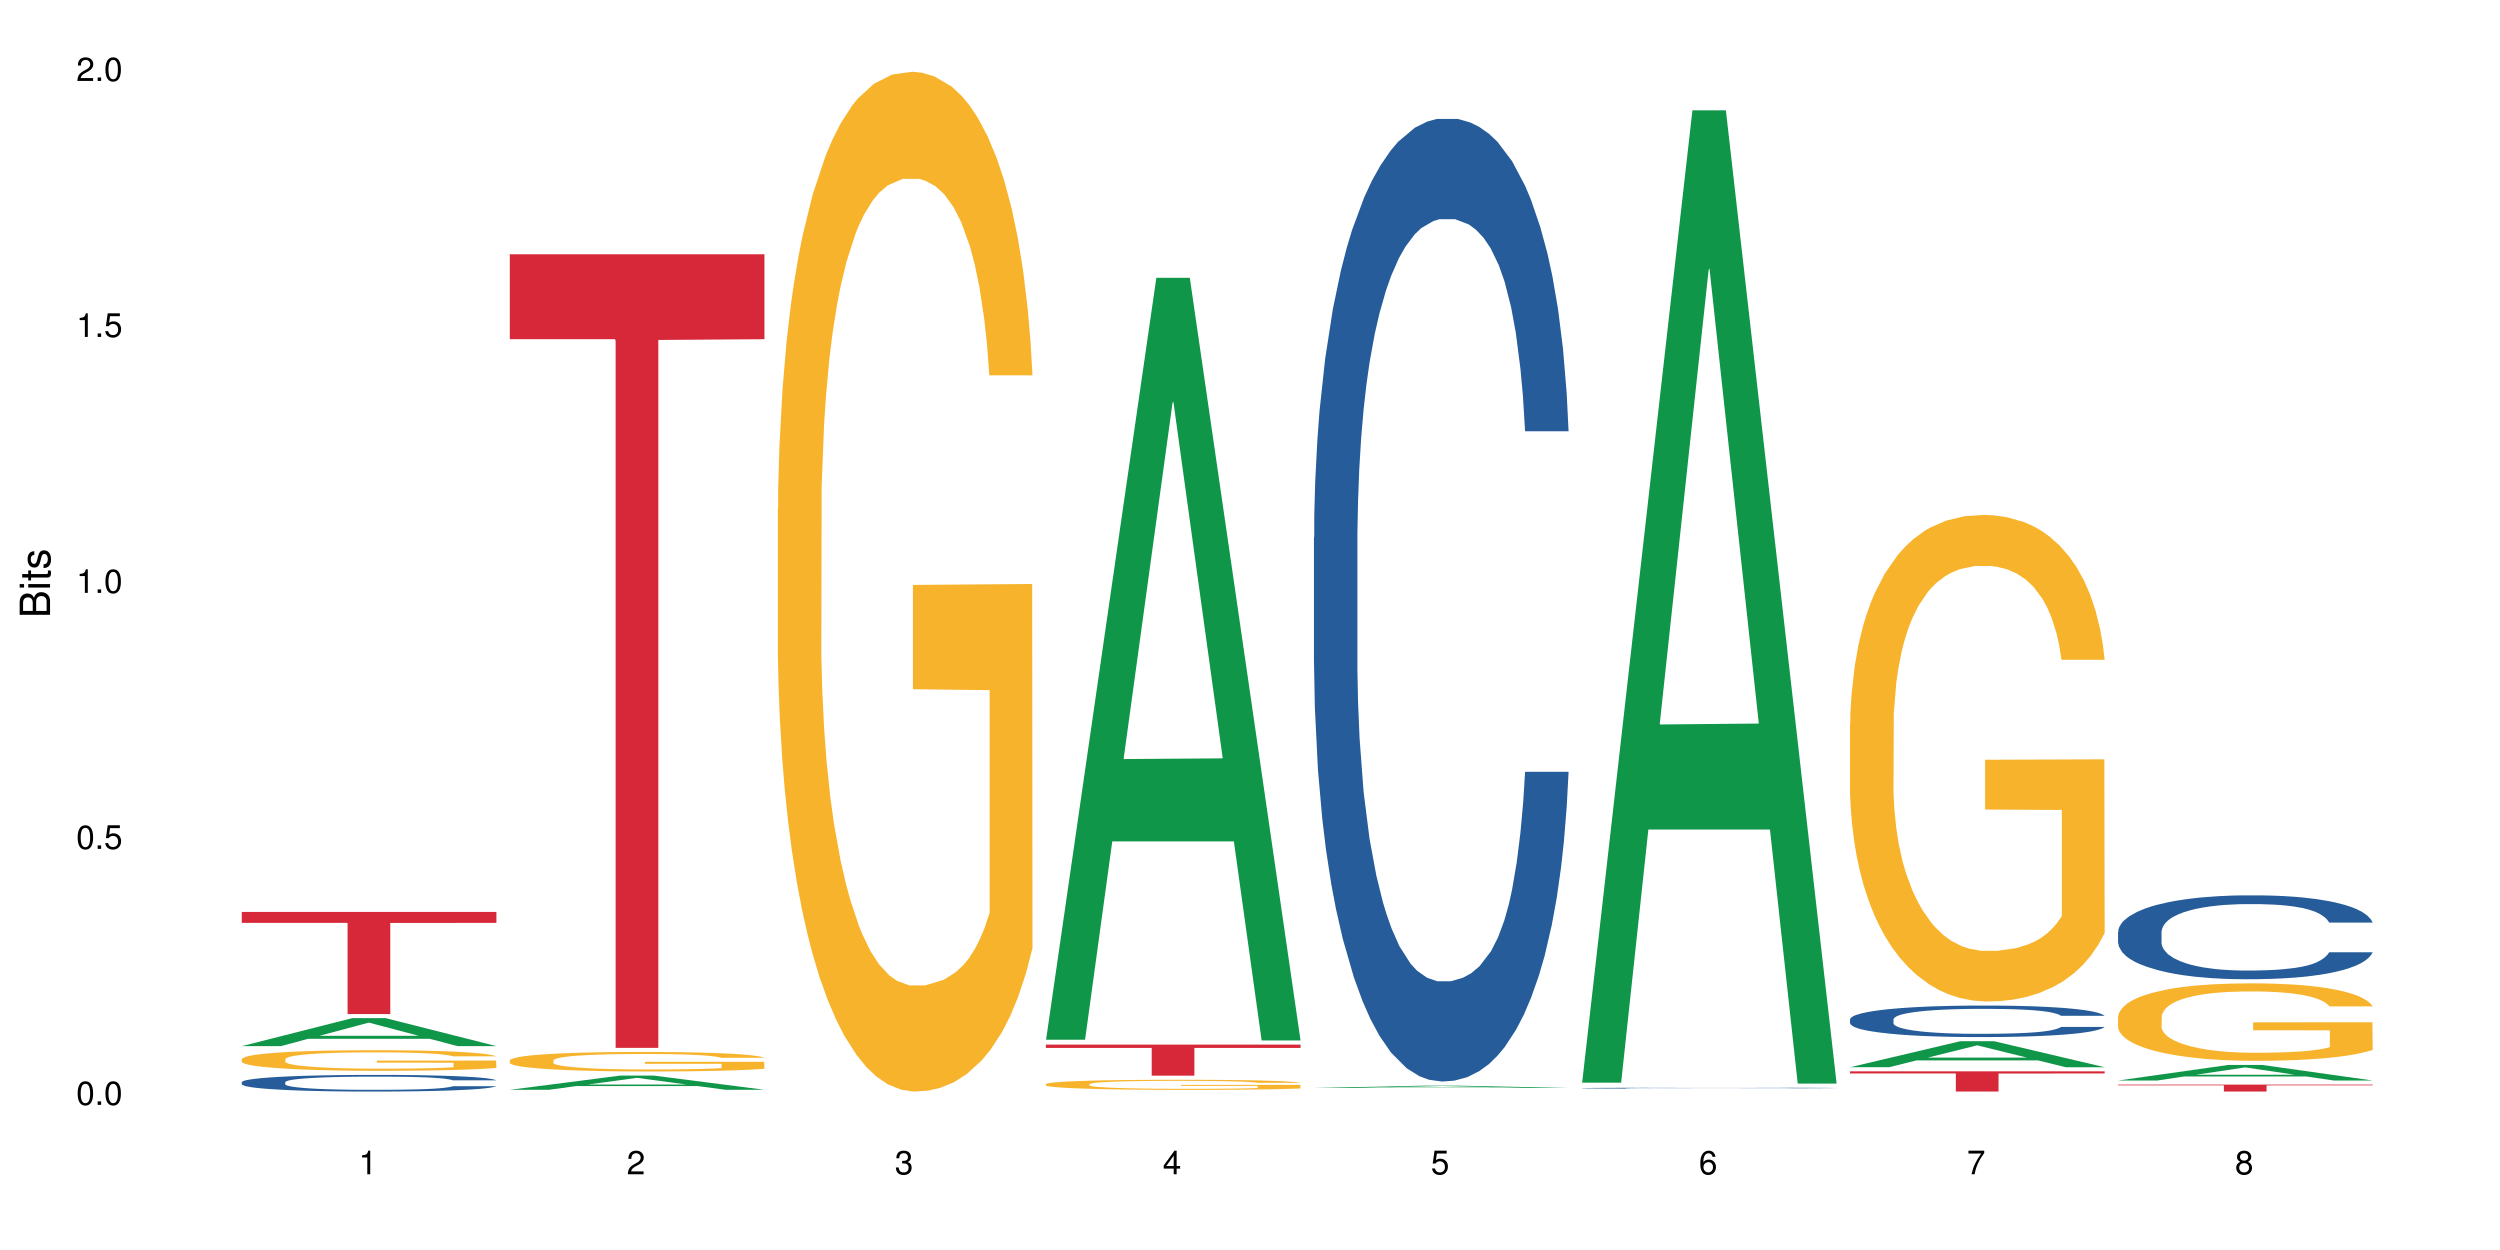 <?xml version="1.0" encoding="UTF-8"?>
<svg xmlns="http://www.w3.org/2000/svg" xmlns:xlink="http://www.w3.org/1999/xlink" width="720pt" height="360pt" viewBox="0 0 720 360" version="1.1">
<defs>
<g>
<symbol overflow="visible" id="glyph0-0">
<path style="stroke:none;" d=""/>
</symbol>
<symbol overflow="visible" id="glyph0-1">
<path style="stroke:none;" d="M 2.641 -6.797 C 2 -6.797 1.422 -6.531 1.078 -6.047 C 0.641 -5.453 0.406 -4.547 0.406 -3.297 C 0.406 -1 1.188 0.219 2.641 0.219 C 4.078 0.219 4.859 -1 4.859 -3.234 C 4.859 -4.562 4.656 -5.438 4.203 -6.047 C 3.844 -6.531 3.281 -6.797 2.641 -6.797 Z M 2.641 -6.047 C 3.547 -6.047 4 -5.125 4 -3.312 C 4 -1.375 3.562 -0.484 2.625 -0.484 C 1.734 -0.484 1.281 -1.422 1.281 -3.281 C 1.281 -5.141 1.734 -6.047 2.641 -6.047 Z M 2.641 -6.047 "/>
</symbol>
<symbol overflow="visible" id="glyph0-2">
<path style="stroke:none;" d="M 1.828 -1 L 0.828 -1 L 0.828 0 L 1.828 0 Z M 1.828 -1 "/>
</symbol>
<symbol overflow="visible" id="glyph0-3">
<path style="stroke:none;" d="M 4.562 -6.797 L 1.062 -6.797 L 0.547 -3.094 L 1.328 -3.094 C 1.719 -3.562 2.047 -3.734 2.578 -3.734 C 3.484 -3.734 4.062 -3.109 4.062 -2.094 C 4.062 -1.125 3.484 -0.531 2.578 -0.531 C 1.828 -0.531 1.375 -0.906 1.188 -1.672 L 0.328 -1.672 C 0.453 -1.109 0.547 -0.844 0.75 -0.594 C 1.125 -0.078 1.828 0.219 2.594 0.219 C 3.969 0.219 4.922 -0.781 4.922 -2.219 C 4.922 -3.562 4.031 -4.484 2.719 -4.484 C 2.25 -4.484 1.859 -4.359 1.469 -4.062 L 1.734 -5.969 L 4.562 -5.969 Z M 4.562 -6.797 "/>
</symbol>
<symbol overflow="visible" id="glyph0-4">
<path style="stroke:none;" d="M 2.484 -4.844 L 2.484 0 L 3.328 0 L 3.328 -6.797 L 2.766 -6.797 C 2.469 -5.75 2.281 -5.609 0.984 -5.453 L 0.984 -4.844 Z M 2.484 -4.844 "/>
</symbol>
<symbol overflow="visible" id="glyph0-5">
<path style="stroke:none;" d="M 4.859 -0.828 L 1.281 -0.828 C 1.359 -1.391 1.672 -1.75 2.5 -2.234 L 3.469 -2.75 C 4.406 -3.266 4.906 -3.969 4.906 -4.812 C 4.906 -5.375 4.672 -5.906 4.266 -6.266 C 3.859 -6.625 3.375 -6.797 2.719 -6.797 C 1.859 -6.797 1.219 -6.5 0.844 -5.922 C 0.609 -5.562 0.5 -5.125 0.484 -4.438 L 1.328 -4.438 C 1.359 -4.906 1.406 -5.188 1.531 -5.406 C 1.75 -5.812 2.188 -6.062 2.703 -6.062 C 3.469 -6.062 4.031 -5.516 4.031 -4.781 C 4.031 -4.25 3.719 -3.797 3.125 -3.438 L 2.234 -2.938 C 0.812 -2.141 0.406 -1.5 0.328 0 L 4.859 0 Z M 4.859 -0.828 "/>
</symbol>
<symbol overflow="visible" id="glyph0-6">
<path style="stroke:none;" d="M 2.125 -3.125 L 2.578 -3.125 C 3.516 -3.125 3.984 -2.703 3.984 -1.891 C 3.984 -1.031 3.469 -0.531 2.578 -0.531 C 1.656 -0.531 1.203 -0.984 1.156 -1.969 L 0.312 -1.969 C 0.344 -1.422 0.438 -1.078 0.609 -0.766 C 0.953 -0.109 1.625 0.219 2.547 0.219 C 3.953 0.219 4.859 -0.609 4.859 -1.906 C 4.859 -2.766 4.516 -3.25 3.703 -3.516 C 4.344 -3.766 4.656 -4.25 4.656 -4.938 C 4.656 -6.109 3.875 -6.797 2.578 -6.797 C 1.203 -6.797 0.484 -6.047 0.453 -4.609 L 1.297 -4.609 C 1.312 -5.016 1.344 -5.25 1.453 -5.453 C 1.641 -5.828 2.062 -6.062 2.594 -6.062 C 3.344 -6.062 3.797 -5.625 3.797 -4.906 C 3.797 -4.422 3.609 -4.141 3.25 -3.984 C 3.016 -3.891 2.719 -3.844 2.125 -3.844 Z M 2.125 -3.125 "/>
</symbol>
<symbol overflow="visible" id="glyph0-7">
<path style="stroke:none;" d="M 3.141 -1.625 L 3.141 0 L 3.984 0 L 3.984 -1.625 L 4.984 -1.625 L 4.984 -2.391 L 3.984 -2.391 L 3.984 -6.797 L 3.359 -6.797 L 0.266 -2.516 L 0.266 -1.625 Z M 3.141 -2.391 L 1 -2.391 L 3.141 -5.359 Z M 3.141 -2.391 "/>
</symbol>
<symbol overflow="visible" id="glyph0-8">
<path style="stroke:none;" d="M 4.781 -5.031 C 4.609 -6.141 3.891 -6.797 2.844 -6.797 C 2.094 -6.797 1.422 -6.438 1.031 -5.828 C 0.609 -5.172 0.406 -4.344 0.406 -3.094 C 0.406 -1.953 0.578 -1.234 0.984 -0.625 C 1.359 -0.078 1.953 0.219 2.703 0.219 C 3.984 0.219 4.922 -0.734 4.922 -2.078 C 4.922 -3.344 4.062 -4.234 2.844 -4.234 C 2.172 -4.234 1.641 -3.969 1.281 -3.469 C 1.281 -5.125 1.828 -6.047 2.797 -6.047 C 3.391 -6.047 3.797 -5.672 3.938 -5.031 Z M 2.734 -3.484 C 3.547 -3.484 4.062 -2.922 4.062 -2 C 4.062 -1.156 3.484 -0.531 2.703 -0.531 C 1.922 -0.531 1.328 -1.188 1.328 -2.047 C 1.328 -2.891 1.906 -3.484 2.734 -3.484 Z M 2.734 -3.484 "/>
</symbol>
<symbol overflow="visible" id="glyph0-9">
<path style="stroke:none;" d="M 4.984 -6.797 L 0.438 -6.797 L 0.438 -5.969 L 4.109 -5.969 C 2.5 -3.656 1.828 -2.234 1.328 0 L 2.219 0 C 2.594 -2.172 3.453 -4.047 4.984 -6.094 Z M 4.984 -6.797 "/>
</symbol>
<symbol overflow="visible" id="glyph0-10">
<path style="stroke:none;" d="M 3.75 -3.578 C 4.453 -4 4.688 -4.344 4.688 -4.984 C 4.688 -6.047 3.844 -6.797 2.641 -6.797 C 1.438 -6.797 0.594 -6.047 0.594 -4.984 C 0.594 -4.359 0.828 -4.016 1.516 -3.578 C 0.734 -3.203 0.359 -2.641 0.359 -1.891 C 0.359 -0.641 1.297 0.219 2.641 0.219 C 3.984 0.219 4.922 -0.641 4.922 -1.875 C 4.922 -2.641 4.531 -3.203 3.75 -3.578 Z M 2.641 -6.047 C 3.359 -6.047 3.812 -5.625 3.812 -4.969 C 3.812 -4.344 3.344 -3.922 2.641 -3.922 C 1.922 -3.922 1.453 -4.344 1.453 -4.984 C 1.453 -5.625 1.922 -6.047 2.641 -6.047 Z M 2.641 -3.203 C 3.484 -3.203 4.062 -2.672 4.062 -1.875 C 4.062 -1.062 3.484 -0.531 2.625 -0.531 C 1.797 -0.531 1.219 -1.078 1.219 -1.875 C 1.219 -2.672 1.797 -3.203 2.641 -3.203 Z M 2.641 -3.203 "/>
</symbol>
<symbol overflow="visible" id="glyph1-0">
<path style="stroke:none;" d=""/>
</symbol>
<symbol overflow="visible" id="glyph1-1">
<path style="stroke:none;" d="M 0 -0.953 L 0 -4.891 C 0 -5.719 -0.234 -6.344 -0.734 -6.797 C -1.188 -7.234 -1.812 -7.469 -2.5 -7.469 C -3.547 -7.469 -4.188 -7 -4.625 -5.875 C -4.984 -6.672 -5.641 -7.094 -6.531 -7.094 C -7.156 -7.094 -7.734 -6.859 -8.141 -6.391 C -8.562 -5.938 -8.75 -5.344 -8.75 -4.5 L -8.75 -0.953 Z M -4.984 -2.062 L -7.766 -2.062 L -7.766 -4.219 C -7.766 -4.844 -7.688 -5.203 -7.453 -5.5 C -7.219 -5.812 -6.859 -5.969 -6.375 -5.969 C -5.906 -5.969 -5.531 -5.812 -5.297 -5.5 C -5.062 -5.203 -4.984 -4.844 -4.984 -4.219 Z M -0.984 -2.062 L -4 -2.062 L -4 -4.781 C -4 -5.328 -3.859 -5.688 -3.578 -5.953 C -3.297 -6.219 -2.922 -6.359 -2.484 -6.359 C -2.062 -6.359 -1.688 -6.219 -1.406 -5.953 C -1.109 -5.688 -0.984 -5.328 -0.984 -4.781 Z M -0.984 -2.062 "/>
</symbol>
<symbol overflow="visible" id="glyph1-2">
<path style="stroke:none;" d="M -6.281 -1.797 L -6.281 -0.797 L 0 -0.797 L 0 -1.797 Z M -8.75 -1.797 L -8.75 -0.797 L -7.484 -0.797 L -7.484 -1.797 Z M -8.75 -1.797 "/>
</symbol>
<symbol overflow="visible" id="glyph1-3">
<path style="stroke:none;" d="M -6.281 -3.047 L -6.281 -2.016 L -8.016 -2.016 L -8.016 -1.016 L -6.281 -1.016 L -6.281 -0.172 L -5.469 -0.172 L -5.469 -1.016 L -0.719 -1.016 C -0.078 -1.016 0.281 -1.453 0.281 -2.234 C 0.281 -2.469 0.25 -2.719 0.188 -3.047 L -0.641 -3.047 C -0.609 -2.922 -0.594 -2.766 -0.594 -2.562 C -0.594 -2.141 -0.719 -2.016 -1.156 -2.016 L -5.469 -2.016 L -5.469 -3.047 Z M -6.281 -3.047 "/>
</symbol>
<symbol overflow="visible" id="glyph1-4">
<path style="stroke:none;" d="M -4.531 -5.25 C -5.766 -5.25 -6.469 -4.422 -6.469 -2.969 C -6.469 -1.516 -5.719 -0.562 -4.547 -0.562 C -3.562 -0.562 -3.094 -1.062 -2.734 -2.562 L -2.516 -3.484 C -2.344 -4.188 -2.094 -4.469 -1.625 -4.469 C -1.047 -4.469 -0.641 -3.875 -0.641 -3 C -0.641 -2.453 -0.797 -2 -1.062 -1.75 C -1.25 -1.594 -1.422 -1.531 -1.875 -1.469 L -1.875 -0.406 C -0.422 -0.453 0.281 -1.266 0.281 -2.922 C 0.281 -4.5 -0.5 -5.516 -1.719 -5.516 C -2.656 -5.516 -3.172 -4.984 -3.469 -3.734 L -3.703 -2.766 C -3.891 -1.953 -4.156 -1.609 -4.594 -1.609 C -5.172 -1.609 -5.547 -2.125 -5.547 -2.938 C -5.547 -3.75 -5.203 -4.172 -4.531 -4.203 Z M -4.531 -5.25 "/>
</symbol>
</g>
</defs>
<g id="surface92901">
<rect x="0" y="0" width="720" height="360" style="fill:rgb(100%,100%,100%);fill-opacity:1;stroke:none;"/>
<path style=" stroke:none;fill-rule:nonzero;fill:rgb(6.275%,58.824%,28.235%);fill-opacity:1;" d="M 69.629 301.277 L 69.707 301.27 L 101.441 293.227 L 111.078 293.227 L 142.965 301.285 L 131.762 301.285 L 123.77 299.18 L 88.746 299.18 L 80.91 301.277 L 69.629 301.277 L 92.117 298.312 L 120.559 298.305 L 106.375 294.543 L 106.219 294.535 L 106.062 294.559 L 92.039 298.305 L 92.117 298.312 Z M 69.629 301.277 "/>
<path style=" stroke:none;fill-rule:nonzero;fill:rgb(14.51%,36.078%,60%);fill-opacity:1;" d="M 69.629 311.66 L 69.719 311.656 L 69.719 311.551 L 69.988 311.383 L 70.613 311.172 L 71.238 311.027 L 72.848 310.77 L 75.086 310.52 L 77.41 310.328 L 79.109 310.215 L 80.629 310.125 L 84.117 309.965 L 86.355 309.879 L 88.77 309.805 L 91.719 309.73 L 93.867 309.688 L 98.695 309.617 L 102.273 309.586 L 105.047 309.574 L 111.039 309.574 L 114.613 309.59 L 117.207 309.613 L 120.07 309.648 L 122.484 309.688 L 126.688 309.785 L 130.445 309.906 L 132.145 309.977 L 134.828 310.113 L 136.883 310.242 L 138.316 310.359 L 139.926 310.52 L 141.355 310.719 L 142.43 310.941 L 142.965 311.129 L 130.445 311.129 L 129.82 310.953 L 129.102 310.82 L 127.762 310.637 L 126.422 310.512 L 124.543 310.383 L 122.844 310.301 L 120.516 310.219 L 118.461 310.164 L 116.312 310.125 L 114.258 310.098 L 110.32 310.074 L 105.762 310.074 L 104.062 310.082 L 100.574 310.117 L 98.695 310.148 L 96.012 310.207 L 94.133 310.266 L 91.898 310.355 L 90.379 310.43 L 88.5 310.543 L 87.16 310.645 L 85.637 310.789 L 84.742 310.898 L 83.938 311.02 L 83.223 311.164 L 82.688 311.32 L 82.328 311.48 L 82.148 311.637 L 82.148 312.316 L 82.328 312.477 L 82.777 312.66 L 83.938 312.93 L 85.637 313.16 L 87.605 313.344 L 89.484 313.477 L 90.559 313.539 L 91.988 313.609 L 94.223 313.695 L 97.445 313.781 L 99.32 313.816 L 102.184 313.852 L 105.137 313.871 L 109.07 313.871 L 112.559 313.852 L 114.883 313.832 L 117.297 313.797 L 120.605 313.723 L 122.664 313.652 L 124.453 313.566 L 125.793 313.484 L 126.688 313.414 L 128.031 313.277 L 129.102 313.129 L 129.906 312.977 L 130.445 312.828 L 142.965 312.828 L 142.43 313.004 L 141.625 313.172 L 140.82 313.301 L 139.566 313.453 L 138.137 313.59 L 136.078 313.742 L 134.379 313.844 L 132.145 313.953 L 130.086 314.039 L 127.852 314.113 L 124.543 314.199 L 122.395 314.242 L 120.07 314.281 L 117.297 314.316 L 113.809 314.348 L 110.055 314.367 L 106.566 314.371 L 102.809 314.363 L 100.035 314.344 L 96.371 314.305 L 91.809 314.227 L 88.5 314.145 L 85.906 314.059 L 83.672 313.973 L 81.168 313.852 L 77.945 313.66 L 75.98 313.512 L 74.637 313.387 L 73.117 313.219 L 72.043 313.062 L 70.793 312.816 L 69.898 312.508 L 69.629 312.266 Z M 69.629 311.66 "/>
<path style=" stroke:none;fill-rule:nonzero;fill:rgb(96.863%,70.196%,16.863%);fill-opacity:1;" d="M 69.629 305.004 L 69.719 304.996 L 69.719 304.891 L 70.078 304.645 L 70.973 304.309 L 72.133 304.035 L 73.387 303.816 L 74.191 303.703 L 75.531 303.543 L 76.695 303.422 L 79.645 303.18 L 83.402 302.949 L 85.461 302.855 L 87.785 302.762 L 91.094 302.66 L 92.613 302.621 L 97.266 302.535 L 102.543 302.48 L 108.355 302.465 L 111.039 302.469 L 114.703 302.492 L 119.711 302.551 L 122.574 302.605 L 124.809 302.66 L 127.137 302.73 L 129.996 302.836 L 132.68 302.969 L 134.828 303.098 L 136.973 303.258 L 138.762 303.434 L 140.281 303.621 L 141.625 303.852 L 142.43 304.039 L 142.965 304.23 L 130.535 304.23 L 129.82 304.039 L 129.016 303.895 L 127.672 303.715 L 126.332 303.586 L 124.988 303.48 L 122.484 303.34 L 120.34 303.254 L 117.656 303.18 L 115.062 303.129 L 112.109 303.098 L 110.32 303.086 L 105.582 303.086 L 101.289 303.125 L 98.785 303.168 L 96.996 303.211 L 94.492 303.293 L 92.973 303.355 L 92.078 303.402 L 89.395 303.57 L 87.605 303.719 L 86.621 303.824 L 85.371 303.984 L 84.477 304.133 L 83.492 304.348 L 82.953 304.512 L 82.238 304.879 L 82.148 305.855 L 82.418 306.059 L 82.953 306.281 L 83.672 306.477 L 84.742 306.684 L 85.816 306.84 L 87.695 307.051 L 89.305 307.191 L 90.559 307.285 L 92.973 307.43 L 93.957 307.477 L 96.281 307.574 L 98.695 307.652 L 101.648 307.715 L 103.883 307.75 L 107.461 307.777 L 112.02 307.777 L 117.387 307.742 L 120.785 307.699 L 123.109 307.656 L 124.633 307.617 L 126.508 307.559 L 127.852 307.504 L 129.102 307.445 L 130.625 307.355 L 130.625 306.059 L 108.535 306.055 L 108.535 305.449 L 142.875 305.441 L 142.965 307.559 L 141.086 307.707 L 138.762 307.848 L 136.527 307.953 L 134.199 308.047 L 130.891 308.148 L 128.207 308.215 L 124.094 308.289 L 120.34 308.34 L 116.402 308.371 L 112.914 308.387 L 108.801 308.395 L 105.137 308.383 L 101.199 308.352 L 98.07 308.309 L 95.207 308.254 L 92.344 308.184 L 88.77 308.07 L 86.441 307.977 L 84.027 307.863 L 81.613 307.727 L 79.469 307.582 L 78.035 307.469 L 76.605 307.336 L 75.086 307.176 L 73.652 306.992 L 72.582 306.824 L 71.598 306.633 L 70.883 306.453 L 70.164 306.211 L 69.809 306.016 L 69.629 305.848 Z M 69.629 305.004 "/>
<path style=" stroke:none;fill-rule:nonzero;fill:rgb(83.922%,15.686%,22.353%);fill-opacity:1;" d="M 69.629 262.637 L 142.965 262.637 L 142.965 265.785 L 112.402 265.812 L 112.402 292.047 L 100.105 292.047 L 100.105 265.84 L 99.926 265.785 L 69.629 265.785 Z M 69.629 262.637 "/>
<path style=" stroke:none;fill-rule:nonzero;fill:rgb(6.275%,58.824%,28.235%);fill-opacity:1;" d="M 146.824 313.855 L 146.902 313.852 L 178.637 309.77 L 188.273 309.77 L 220.16 313.859 L 208.957 313.859 L 200.965 312.793 L 165.941 312.793 L 158.109 313.855 L 146.824 313.855 L 169.312 312.352 L 197.754 312.348 L 183.57 310.438 L 183.414 310.434 L 183.258 310.445 L 169.234 312.348 L 169.312 312.352 Z M 146.824 313.855 "/>
<path style=" stroke:none;fill-rule:nonzero;fill:rgb(96.863%,70.196%,16.863%);fill-opacity:1;" d="M 146.824 305.375 L 146.914 305.371 L 146.914 305.266 L 147.273 305.035 L 148.168 304.719 L 149.328 304.457 L 150.582 304.25 L 151.387 304.141 L 152.727 303.988 L 153.891 303.875 L 156.844 303.645 L 160.598 303.43 L 162.656 303.336 L 164.98 303.25 L 168.289 303.152 L 169.809 303.117 L 174.461 303.031 L 179.738 302.98 L 185.551 302.965 L 188.234 302.973 L 191.898 302.992 L 196.91 303.047 L 199.77 303.102 L 202.008 303.152 L 204.332 303.219 L 207.195 303.32 L 209.875 303.445 L 212.023 303.566 L 214.168 303.723 L 215.957 303.887 L 217.477 304.066 L 218.82 304.281 L 219.625 304.461 L 220.16 304.641 L 207.73 304.641 L 207.016 304.461 L 206.211 304.32 L 204.867 304.152 L 203.527 304.027 L 202.184 303.934 L 199.68 303.797 L 197.535 303.715 L 194.852 303.645 L 192.258 303.598 L 189.305 303.566 L 187.52 303.559 L 182.777 303.559 L 178.484 303.594 L 175.98 303.633 L 174.191 303.676 L 171.688 303.754 L 170.168 303.812 L 169.273 303.855 L 166.59 304.016 L 164.801 304.156 L 163.816 304.254 L 162.566 304.41 L 161.672 304.547 L 160.688 304.754 L 160.152 304.906 L 159.434 305.258 L 159.348 306.18 L 159.613 306.375 L 160.152 306.586 L 160.867 306.77 L 161.941 306.965 L 163.012 307.113 L 164.891 307.316 L 166.5 307.449 L 167.754 307.535 L 170.168 307.676 L 171.152 307.723 L 173.477 307.812 L 175.891 307.887 L 178.844 307.945 L 181.078 307.977 L 184.656 308.004 L 189.219 308.004 L 194.582 307.973 L 197.98 307.93 L 200.309 307.891 L 201.828 307.855 L 203.707 307.797 L 205.047 307.746 L 206.301 307.691 L 207.82 307.602 L 207.82 306.375 L 185.73 306.371 L 185.73 305.797 L 220.07 305.789 L 220.16 307.797 L 218.285 307.938 L 215.957 308.07 L 213.723 308.172 L 211.398 308.262 L 208.086 308.359 L 205.406 308.418 L 201.289 308.492 L 197.535 308.539 L 193.598 308.566 L 190.113 308.582 L 185.996 308.59 L 182.332 308.578 L 178.395 308.547 L 175.266 308.508 L 172.402 308.457 L 169.543 308.387 L 165.965 308.281 L 163.641 308.195 L 161.223 308.086 L 158.809 307.957 L 156.664 307.82 L 155.23 307.711 L 153.801 307.586 L 152.281 307.434 L 150.852 307.258 L 149.777 307.102 L 148.793 306.922 L 148.078 306.75 L 147.363 306.52 L 147.004 306.336 L 146.824 306.176 Z M 146.824 305.375 "/>
<path style=" stroke:none;fill-rule:nonzero;fill:rgb(83.922%,15.686%,22.353%);fill-opacity:1;" d="M 146.824 73.227 L 220.16 73.227 L 220.16 97.691 L 189.598 97.906 L 189.598 301.785 L 177.301 301.785 L 177.301 98.121 L 177.121 97.691 L 146.824 97.691 Z M 146.824 73.227 "/>
<path style=" stroke:none;fill-rule:nonzero;fill:rgb(96.863%,70.196%,16.863%);fill-opacity:1;" d="M 224.02 146.461 L 224.109 146.191 L 224.109 140.828 L 224.469 128.758 L 225.363 112.129 L 226.523 98.449 L 227.777 87.719 L 228.582 82.086 L 229.926 74.039 L 231.086 68.141 L 234.039 56.07 L 237.793 44.805 L 239.852 39.977 L 242.176 35.414 L 245.484 30.32 L 247.004 28.441 L 251.656 24.148 L 256.934 21.469 L 262.746 20.664 L 265.43 20.93 L 269.098 22.004 L 274.105 24.953 L 276.965 27.637 L 279.203 30.32 L 281.527 33.805 L 284.391 39.172 L 287.074 45.609 L 289.219 52.047 L 291.367 60.094 L 293.152 68.676 L 294.676 78.062 L 296.016 89.328 L 296.82 98.715 L 297.355 108.105 L 284.926 108.105 L 284.211 98.715 L 283.406 91.477 L 282.062 82.625 L 280.723 76.188 L 279.383 71.09 L 276.875 64.117 L 274.73 59.824 L 272.047 56.07 L 269.453 53.656 L 266.504 52.047 L 264.715 51.508 L 259.973 51.508 L 255.68 53.387 L 253.176 55.531 L 251.387 57.68 L 248.883 61.703 L 247.363 64.922 L 246.469 67.066 L 243.785 75.383 L 241.996 82.891 L 241.016 87.988 L 239.762 96.035 L 238.867 103.277 L 237.883 114.004 L 237.348 122.051 L 236.633 140.293 L 236.543 188.574 L 236.809 198.766 L 237.348 209.762 L 238.062 219.418 L 239.137 229.609 L 240.207 237.391 L 242.086 247.852 L 243.695 254.824 L 244.949 259.383 L 247.363 266.625 L 248.348 269.039 L 250.672 273.867 L 253.086 277.625 L 256.039 280.844 L 258.273 282.453 L 261.852 283.793 L 266.414 283.793 L 271.777 282.184 L 275.176 280.039 L 277.504 277.891 L 279.023 276.016 L 280.902 273.062 L 282.242 270.383 L 283.496 267.43 L 285.016 262.871 L 285.016 198.766 L 262.926 198.496 L 262.926 168.457 L 297.27 168.188 L 297.355 273.062 L 295.48 280.305 L 293.152 287.281 L 290.918 292.645 L 288.594 297.203 L 285.285 302.301 L 282.602 305.52 L 278.488 309.273 L 274.73 311.688 L 270.797 313.297 L 267.309 314.102 L 263.195 314.371 L 259.527 313.836 L 255.59 312.227 L 252.461 310.078 L 249.598 307.398 L 246.738 303.91 L 243.16 298.277 L 240.836 293.719 L 238.422 288.086 L 236.004 281.379 L 233.859 274.137 L 232.43 268.504 L 230.996 262.066 L 229.477 254.02 L 228.047 244.898 L 226.973 236.586 L 225.988 227.195 L 225.273 218.344 L 224.559 206.277 L 224.199 196.621 L 224.02 188.305 Z M 224.02 146.461 "/>
<path style=" stroke:none;fill-rule:nonzero;fill:rgb(6.275%,58.824%,28.235%);fill-opacity:1;" d="M 301.219 299.453 L 301.297 299.246 L 333.027 80.012 L 342.664 80.012 L 374.555 299.66 L 363.348 299.66 L 355.355 242.324 L 320.336 242.324 L 312.5 299.453 L 301.219 299.453 L 323.703 218.605 L 352.145 218.402 L 337.965 115.898 L 337.809 115.691 L 337.648 116.312 L 323.625 218.402 L 323.703 218.605 Z M 301.219 299.453 "/>
<path style=" stroke:none;fill-rule:nonzero;fill:rgb(96.863%,70.196%,16.863%);fill-opacity:1;" d="M 301.219 312.219 L 301.305 312.215 L 301.305 312.164 L 301.664 312.043 L 302.559 311.879 L 303.723 311.742 L 304.973 311.637 L 305.777 311.582 L 307.121 311.5 L 308.281 311.445 L 311.234 311.324 L 314.988 311.211 L 317.047 311.164 L 319.371 311.121 L 322.68 311.07 L 324.203 311.051 L 328.852 311.008 L 334.129 310.98 L 339.941 310.973 L 342.625 310.977 L 346.293 310.988 L 351.301 311.016 L 354.164 311.043 L 356.398 311.07 L 358.723 311.105 L 361.586 311.156 L 364.27 311.219 L 366.414 311.285 L 368.562 311.363 L 370.352 311.449 L 371.871 311.543 L 373.211 311.652 L 374.016 311.746 L 374.555 311.84 L 362.121 311.84 L 361.406 311.746 L 360.602 311.676 L 359.262 311.586 L 357.918 311.523 L 356.578 311.473 L 354.074 311.402 L 351.926 311.359 L 349.242 311.324 L 346.648 311.301 L 343.699 311.285 L 341.91 311.277 L 337.168 311.277 L 332.875 311.297 L 330.371 311.32 L 328.586 311.34 L 326.078 311.379 L 324.559 311.41 L 323.664 311.434 L 320.98 311.516 L 319.195 311.59 L 318.211 311.641 L 316.957 311.719 L 316.062 311.793 L 315.078 311.898 L 314.543 311.977 L 313.828 312.156 L 313.738 312.637 L 314.008 312.734 L 314.543 312.844 L 315.258 312.941 L 316.332 313.043 L 317.406 313.117 L 319.281 313.223 L 320.895 313.289 L 322.145 313.336 L 324.559 313.406 L 325.543 313.434 L 327.867 313.48 L 330.285 313.516 L 333.234 313.547 L 335.469 313.562 L 339.047 313.578 L 343.609 313.578 L 348.977 313.562 L 352.375 313.539 L 354.699 313.52 L 356.219 313.5 L 358.098 313.473 L 359.438 313.445 L 360.691 313.414 L 362.211 313.371 L 362.211 312.734 L 340.121 312.734 L 340.121 312.438 L 374.465 312.434 L 374.555 313.473 L 372.676 313.543 L 370.352 313.613 L 368.113 313.664 L 365.789 313.711 L 362.48 313.762 L 359.797 313.793 L 355.684 313.828 L 351.926 313.855 L 347.992 313.871 L 344.504 313.879 L 340.391 313.879 L 336.723 313.875 L 332.789 313.859 L 329.656 313.836 L 326.797 313.812 L 323.934 313.777 L 320.355 313.723 L 318.031 313.676 L 315.617 313.621 L 313.203 313.555 L 311.055 313.48 L 309.625 313.426 L 308.191 313.363 L 306.672 313.281 L 305.242 313.191 L 304.168 313.109 L 303.184 313.016 L 302.469 312.93 L 301.754 312.809 L 301.395 312.715 L 301.219 312.633 Z M 301.219 312.219 "/>
<path style=" stroke:none;fill-rule:nonzero;fill:rgb(83.922%,15.686%,22.353%);fill-opacity:1;" d="M 301.219 300.84 L 374.555 300.84 L 374.555 301.797 L 343.988 301.805 L 343.988 309.793 L 331.691 309.793 L 331.691 301.816 L 331.516 301.797 L 301.219 301.797 Z M 301.219 300.84 "/>
<path style=" stroke:none;fill-rule:nonzero;fill:rgb(6.275%,58.824%,28.235%);fill-opacity:1;" d="M 378.414 313.34 L 378.492 313.34 L 410.223 312.664 L 419.859 312.664 L 451.75 313.34 L 440.547 313.34 L 432.555 313.164 L 397.531 313.164 L 389.695 313.34 L 378.414 313.34 L 400.898 313.09 L 429.34 313.09 L 415.16 312.773 L 415.004 312.773 L 414.848 312.777 L 400.82 313.09 L 400.898 313.09 Z M 378.414 313.34 "/>
<path style=" stroke:none;fill-rule:nonzero;fill:rgb(14.51%,36.078%,60%);fill-opacity:1;" d="M 378.414 154.875 L 378.504 154.621 L 378.504 148.539 L 378.77 138.91 L 379.398 126.746 L 380.023 118.383 L 381.633 103.43 L 383.867 88.984 L 386.195 77.836 L 387.895 71.246 L 389.414 66.18 L 392.902 56.801 L 395.137 51.988 L 397.551 47.68 L 400.504 43.371 L 402.648 40.836 L 407.48 36.781 L 411.055 35.008 L 413.828 34.246 L 419.82 34.246 L 423.398 35.262 L 425.992 36.527 L 428.855 38.555 L 431.27 40.836 L 435.473 46.41 L 439.227 53.508 L 440.926 57.562 L 443.609 65.418 L 445.668 73.02 L 447.098 79.609 L 448.707 88.984 L 450.141 100.391 L 451.211 113.312 L 451.75 124.211 L 439.227 124.211 L 438.602 114.074 L 437.887 106.219 L 436.547 95.828 L 435.203 88.477 L 433.324 81.129 L 431.625 76.316 L 429.301 71.5 L 427.246 68.457 L 425.098 66.18 L 423.039 64.656 L 419.105 63.137 L 414.543 63.137 L 412.844 63.645 L 409.355 65.672 L 407.48 67.445 L 404.797 70.992 L 402.918 74.289 L 400.684 79.355 L 399.16 83.664 L 397.285 90.254 L 395.941 96.082 L 394.422 104.445 L 393.527 110.777 L 392.723 117.875 L 392.008 126.238 L 391.469 135.105 L 391.113 144.484 L 390.934 153.605 L 390.934 192.887 L 391.113 202.008 L 391.559 212.652 L 392.723 228.109 L 394.422 241.543 L 396.391 252.188 L 398.266 259.789 L 399.34 263.336 L 400.773 267.391 L 403.008 272.461 L 406.227 277.527 L 408.105 279.555 L 410.969 281.582 L 413.918 282.598 L 417.855 282.598 L 421.34 281.582 L 423.668 280.316 L 426.082 278.289 L 429.391 273.98 L 431.449 269.926 L 433.234 265.109 L 434.578 260.297 L 435.473 256.242 L 436.812 248.383 L 437.887 239.77 L 438.691 230.898 L 439.227 222.281 L 451.75 222.281 L 451.211 232.418 L 450.406 242.301 L 449.602 249.652 L 448.352 258.52 L 446.918 266.379 L 444.863 275.246 L 443.164 281.074 L 440.926 287.41 L 438.871 292.227 L 436.637 296.535 L 433.324 301.602 L 431.18 304.137 L 428.855 306.418 L 426.082 308.445 L 422.594 310.219 L 418.836 311.23 L 415.348 311.484 L 411.594 310.98 L 408.82 309.965 L 405.152 307.684 L 400.594 303.121 L 397.285 298.309 L 394.691 293.492 L 392.453 288.426 L 389.949 281.582 L 386.73 270.434 L 384.762 261.816 L 383.422 254.719 L 381.902 244.836 L 380.828 235.969 L 379.574 221.777 L 378.68 203.785 L 378.414 189.844 Z M 378.414 154.875 "/>
<path style=" stroke:none;fill-rule:nonzero;fill:rgb(6.275%,58.824%,28.235%);fill-opacity:1;" d="M 455.609 311.816 L 455.688 311.551 L 487.418 31.777 L 497.055 31.777 L 528.945 312.078 L 517.742 312.078 L 509.75 238.91 L 474.727 238.91 L 466.891 311.816 L 455.609 311.816 L 478.094 208.645 L 506.535 208.383 L 492.355 77.574 L 492.199 77.312 L 492.043 78.102 L 478.016 208.383 L 478.094 208.645 Z M 455.609 311.816 "/>
<path style=" stroke:none;fill-rule:nonzero;fill:rgb(14.51%,36.078%,60%);fill-opacity:1;" d="M 455.609 313.379 L 455.699 313.379 L 455.699 313.375 L 455.965 313.363 L 456.594 313.352 L 457.219 313.344 L 458.828 313.328 L 461.066 313.312 L 463.391 313.301 L 465.09 313.297 L 466.609 313.289 L 470.098 313.281 L 472.332 313.277 L 474.746 313.273 L 477.699 313.266 L 479.848 313.266 L 484.676 313.262 L 488.254 313.258 L 500.594 313.258 L 503.188 313.262 L 506.051 313.262 L 508.465 313.266 L 512.668 313.27 L 516.426 313.277 L 518.125 313.281 L 520.805 313.289 L 522.863 313.297 L 524.293 313.305 L 525.906 313.312 L 527.336 313.324 L 528.41 313.34 L 528.945 313.348 L 516.426 313.348 L 515.797 313.34 L 515.082 313.332 L 513.742 313.32 L 512.398 313.312 L 510.523 313.305 L 508.824 313.301 L 506.496 313.297 L 504.441 313.293 L 502.293 313.289 L 486.555 313.289 L 484.676 313.293 L 481.992 313.297 L 480.113 313.297 L 477.879 313.305 L 476.359 313.309 L 474.48 313.316 L 473.137 313.32 L 471.617 313.328 L 470.723 313.336 L 469.918 313.344 L 469.203 313.352 L 468.668 313.359 L 468.309 313.371 L 468.129 313.379 L 468.129 313.418 L 468.309 313.426 L 468.758 313.438 L 469.918 313.453 L 471.617 313.469 L 473.586 313.477 L 475.465 313.484 L 476.535 313.488 L 477.969 313.492 L 480.203 313.496 L 483.422 313.504 L 485.301 313.504 L 488.164 313.508 L 500.863 313.508 L 503.277 313.504 L 506.586 313.5 L 508.645 313.496 L 510.434 313.492 L 511.773 313.484 L 512.668 313.48 L 514.008 313.473 L 515.082 313.465 L 515.887 313.457 L 516.426 313.449 L 528.945 313.449 L 528.41 313.457 L 527.605 313.469 L 526.797 313.477 L 525.547 313.484 L 524.117 313.492 L 522.059 313.5 L 520.359 313.508 L 518.125 313.512 L 516.066 313.52 L 513.832 313.523 L 510.523 313.527 L 508.375 313.531 L 506.051 313.531 L 503.277 313.535 L 496.035 313.535 L 492.547 313.539 L 488.789 313.535 L 482.352 313.535 L 477.789 313.527 L 474.48 313.523 L 471.887 313.52 L 469.648 313.516 L 467.145 313.508 L 463.926 313.496 L 461.957 313.488 L 460.617 313.48 L 459.098 313.469 L 458.023 313.461 L 456.773 313.445 L 455.879 313.43 L 455.609 313.414 Z M 455.609 313.379 "/>
<path style=" stroke:none;fill-rule:nonzero;fill:rgb(6.275%,58.824%,28.235%);fill-opacity:1;" d="M 532.805 307.355 L 532.883 307.348 L 564.617 299.859 L 574.254 299.859 L 606.141 307.363 L 594.938 307.363 L 586.945 305.402 L 551.922 305.402 L 544.086 307.355 L 532.805 307.355 L 555.293 304.594 L 583.734 304.586 L 569.551 301.086 L 569.395 301.078 L 569.238 301.102 L 555.215 304.586 L 555.293 304.594 Z M 532.805 307.355 "/>
<path style=" stroke:none;fill-rule:nonzero;fill:rgb(14.51%,36.078%,60%);fill-opacity:1;" d="M 532.805 293.555 L 532.895 293.547 L 532.895 293.348 L 533.164 293.035 L 533.789 292.637 L 534.414 292.363 L 536.023 291.871 L 538.262 291.398 L 540.586 291.035 L 542.285 290.82 L 543.805 290.652 L 547.293 290.348 L 549.527 290.191 L 551.945 290.047 L 554.895 289.906 L 557.043 289.824 L 561.871 289.691 L 565.449 289.633 L 568.223 289.609 L 574.215 289.609 L 577.789 289.641 L 580.383 289.684 L 583.246 289.75 L 585.66 289.824 L 589.863 290.008 L 593.621 290.238 L 595.32 290.371 L 598.004 290.629 L 600.059 290.879 L 601.492 291.094 L 603.102 291.398 L 604.531 291.773 L 605.605 292.195 L 606.141 292.555 L 593.621 292.555 L 592.996 292.223 L 592.277 291.965 L 590.938 291.625 L 589.598 291.383 L 587.719 291.145 L 586.02 290.984 L 583.691 290.828 L 581.637 290.73 L 579.488 290.652 L 577.434 290.605 L 573.496 290.555 L 568.938 290.555 L 567.238 290.57 L 563.75 290.637 L 561.871 290.695 L 559.188 290.812 L 557.309 290.918 L 555.074 291.086 L 553.555 291.227 L 551.676 291.441 L 550.336 291.633 L 548.812 291.906 L 547.918 292.113 L 547.113 292.344 L 546.398 292.621 L 545.863 292.91 L 545.504 293.215 L 545.324 293.516 L 545.324 294.801 L 545.504 295.098 L 545.953 295.445 L 547.113 295.953 L 548.812 296.391 L 550.781 296.742 L 552.66 296.988 L 553.734 297.105 L 555.164 297.238 L 557.398 297.402 L 560.617 297.57 L 562.496 297.637 L 565.359 297.703 L 568.309 297.734 L 572.246 297.734 L 575.734 297.703 L 578.059 297.66 L 580.473 297.594 L 583.781 297.453 L 585.84 297.32 L 587.629 297.164 L 588.969 297.004 L 589.863 296.871 L 591.207 296.617 L 592.277 296.336 L 593.082 296.043 L 593.621 295.762 L 606.141 295.762 L 605.605 296.094 L 604.801 296.418 L 603.996 296.656 L 602.742 296.949 L 601.312 297.203 L 599.254 297.496 L 597.555 297.688 L 595.32 297.895 L 593.262 298.051 L 591.027 298.191 L 587.719 298.355 L 585.57 298.441 L 583.246 298.516 L 580.473 298.582 L 576.984 298.641 L 573.23 298.672 L 569.742 298.68 L 565.984 298.664 L 563.211 298.633 L 559.547 298.555 L 554.984 298.406 L 551.676 298.25 L 549.082 298.094 L 546.848 297.926 L 544.344 297.703 L 541.121 297.336 L 539.156 297.055 L 537.812 296.824 L 536.293 296.5 L 535.219 296.211 L 533.969 295.746 L 533.074 295.156 L 532.805 294.699 Z M 532.805 293.555 "/>
<path style=" stroke:none;fill-rule:nonzero;fill:rgb(96.863%,70.196%,16.863%);fill-opacity:1;" d="M 532.805 208.316 L 532.895 208.188 L 532.895 205.629 L 533.254 199.871 L 534.145 191.934 L 535.309 185.406 L 536.562 180.289 L 537.367 177.602 L 538.707 173.762 L 539.871 170.945 L 542.82 165.188 L 546.578 159.812 L 548.637 157.508 L 550.961 155.332 L 554.27 152.902 L 555.789 152.004 L 560.441 149.957 L 565.715 148.68 L 571.531 148.293 L 574.215 148.422 L 577.879 148.934 L 582.887 150.344 L 585.75 151.621 L 587.984 152.902 L 590.312 154.566 L 593.172 157.125 L 595.855 160.195 L 598.004 163.27 L 600.148 167.105 L 601.938 171.203 L 603.457 175.68 L 604.801 181.055 L 605.605 185.535 L 606.141 190.016 L 593.711 190.016 L 592.996 185.535 L 592.188 182.082 L 590.848 177.855 L 589.508 174.785 L 588.164 172.355 L 585.66 169.027 L 583.516 166.98 L 580.832 165.188 L 578.238 164.035 L 575.285 163.27 L 573.496 163.012 L 568.758 163.012 L 564.465 163.906 L 561.961 164.93 L 560.172 165.957 L 557.668 167.875 L 556.148 169.41 L 555.254 170.434 L 552.57 174.402 L 550.781 177.984 L 549.797 180.418 L 548.547 184.258 L 547.652 187.711 L 546.668 192.832 L 546.129 196.668 L 545.414 205.371 L 545.324 228.41 L 545.594 233.27 L 546.129 238.52 L 546.848 243.125 L 547.918 247.988 L 548.992 251.699 L 550.871 256.691 L 552.48 260.02 L 553.734 262.195 L 556.148 265.648 L 557.133 266.801 L 559.457 269.105 L 561.871 270.898 L 564.824 272.434 L 567.059 273.199 L 570.637 273.84 L 575.195 273.84 L 580.562 273.074 L 583.961 272.047 L 586.285 271.023 L 587.809 270.129 L 589.684 268.723 L 591.027 267.441 L 592.277 266.035 L 593.801 263.859 L 593.801 233.27 L 571.707 233.145 L 571.707 218.809 L 606.051 218.684 L 606.141 268.723 L 604.262 272.176 L 601.938 275.504 L 599.703 278.062 L 597.375 280.238 L 594.066 282.672 L 591.383 284.207 L 587.27 286 L 583.516 287.148 L 579.578 287.918 L 576.09 288.301 L 571.977 288.43 L 568.309 288.176 L 564.375 287.406 L 561.246 286.383 L 558.383 285.102 L 555.52 283.438 L 551.945 280.75 L 549.617 278.574 L 547.203 275.887 L 544.789 272.688 L 542.645 269.234 L 541.211 266.547 L 539.781 263.473 L 538.262 259.637 L 536.828 255.285 L 535.758 251.316 L 534.773 246.836 L 534.059 242.613 L 533.34 236.855 L 532.984 232.246 L 532.805 228.281 Z M 532.805 208.316 "/>
<path style=" stroke:none;fill-rule:nonzero;fill:rgb(83.922%,15.686%,22.353%);fill-opacity:1;" d="M 532.805 308.543 L 606.141 308.543 L 606.141 309.164 L 575.578 309.172 L 575.578 314.371 L 563.281 314.371 L 563.281 309.176 L 563.102 309.164 L 532.805 309.164 Z M 532.805 308.543 "/>
<path style=" stroke:none;fill-rule:nonzero;fill:rgb(6.275%,58.824%,28.235%);fill-opacity:1;" d="M 610 311.188 L 610.078 311.184 L 641.812 306.695 L 651.449 306.695 L 683.336 311.191 L 672.133 311.191 L 664.141 310.016 L 629.117 310.016 L 621.285 311.188 L 610 311.188 L 632.488 309.531 L 660.93 309.527 L 646.746 307.43 L 646.59 307.426 L 646.434 307.438 L 632.41 309.527 L 632.488 309.531 Z M 610 311.188 "/>
<path style=" stroke:none;fill-rule:nonzero;fill:rgb(14.51%,36.078%,60%);fill-opacity:1;" d="M 610 268.379 L 610.09 268.355 L 610.09 267.824 L 610.359 266.988 L 610.984 265.926 L 611.609 265.199 L 613.219 263.895 L 615.457 262.637 L 617.781 261.664 L 619.48 261.09 L 621 260.648 L 624.488 259.832 L 626.727 259.414 L 629.141 259.039 L 632.09 258.66 L 634.238 258.441 L 639.066 258.09 L 642.645 257.934 L 645.418 257.867 L 651.41 257.867 L 654.988 257.957 L 657.578 258.066 L 660.441 258.242 L 662.855 258.441 L 667.059 258.926 L 670.816 259.547 L 672.516 259.898 L 675.199 260.582 L 677.254 261.246 L 678.688 261.82 L 680.297 262.637 L 681.727 263.629 L 682.801 264.758 L 683.336 265.707 L 670.816 265.707 L 670.191 264.824 L 669.477 264.137 L 668.133 263.234 L 666.793 262.594 L 664.914 261.953 L 663.215 261.531 L 660.891 261.113 L 658.832 260.848 L 656.688 260.648 L 654.629 260.516 L 650.695 260.383 L 646.133 260.383 L 644.434 260.43 L 640.945 260.605 L 639.066 260.758 L 636.383 261.07 L 634.508 261.355 L 632.27 261.797 L 630.75 262.172 L 628.871 262.746 L 627.531 263.254 L 626.008 263.984 L 625.117 264.535 L 624.309 265.152 L 623.594 265.883 L 623.059 266.656 L 622.699 267.473 L 622.523 268.266 L 622.523 271.691 L 622.699 272.484 L 623.148 273.41 L 624.309 274.758 L 626.008 275.93 L 627.977 276.855 L 629.855 277.52 L 630.93 277.828 L 632.359 278.18 L 634.594 278.621 L 637.816 279.066 L 639.691 279.242 L 642.555 279.418 L 645.508 279.508 L 649.441 279.508 L 652.93 279.418 L 655.254 279.309 L 657.668 279.129 L 660.977 278.754 L 663.035 278.402 L 664.824 277.984 L 666.164 277.562 L 667.059 277.211 L 668.402 276.523 L 669.477 275.773 L 670.281 275 L 670.816 274.25 L 683.336 274.25 L 682.801 275.133 L 681.996 275.996 L 681.191 276.637 L 679.938 277.41 L 678.508 278.094 L 676.449 278.867 L 674.75 279.375 L 672.516 279.926 L 670.457 280.344 L 668.223 280.719 L 664.914 281.164 L 662.766 281.383 L 660.441 281.582 L 657.668 281.758 L 654.18 281.914 L 650.426 282 L 646.938 282.023 L 643.18 281.98 L 640.41 281.891 L 636.742 281.691 L 632.18 281.293 L 628.871 280.875 L 626.277 280.457 L 624.043 280.016 L 621.539 279.418 L 618.316 278.445 L 616.352 277.695 L 615.008 277.078 L 613.488 276.215 L 612.414 275.441 L 611.164 274.207 L 610.27 272.641 L 610 271.426 Z M 610 268.379 "/>
<path style=" stroke:none;fill-rule:nonzero;fill:rgb(96.863%,70.196%,16.863%);fill-opacity:1;" d="M 610 292.758 L 610.09 292.738 L 610.09 292.332 L 610.449 291.414 L 611.344 290.152 L 612.504 289.113 L 613.758 288.297 L 614.562 287.871 L 615.902 287.258 L 617.066 286.809 L 620.016 285.895 L 623.773 285.035 L 625.832 284.672 L 628.156 284.324 L 631.465 283.938 L 632.984 283.793 L 637.637 283.469 L 642.914 283.266 L 648.727 283.203 L 651.41 283.223 L 655.074 283.305 L 660.086 283.527 L 662.945 283.734 L 665.184 283.938 L 667.508 284.203 L 670.367 284.609 L 673.051 285.098 L 675.199 285.586 L 677.344 286.199 L 679.133 286.852 L 680.652 287.562 L 681.996 288.418 L 682.801 289.133 L 683.336 289.848 L 670.906 289.848 L 670.191 289.133 L 669.387 288.582 L 668.043 287.91 L 666.703 287.422 L 665.359 287.035 L 662.855 286.504 L 660.711 286.18 L 658.027 285.895 L 655.434 285.711 L 652.48 285.586 L 650.695 285.547 L 645.953 285.547 L 641.66 285.688 L 639.156 285.852 L 637.367 286.016 L 634.863 286.32 L 633.344 286.566 L 632.449 286.727 L 629.766 287.359 L 627.977 287.93 L 626.992 288.316 L 625.742 288.93 L 624.848 289.48 L 623.863 290.293 L 623.328 290.906 L 622.609 292.293 L 622.523 295.957 L 622.789 296.734 L 623.328 297.57 L 624.043 298.301 L 625.117 299.078 L 626.188 299.668 L 628.066 300.461 L 629.676 300.992 L 630.93 301.34 L 633.344 301.887 L 634.328 302.07 L 636.652 302.438 L 639.066 302.723 L 642.02 302.969 L 644.254 303.09 L 647.832 303.191 L 652.395 303.191 L 657.758 303.07 L 661.156 302.906 L 663.484 302.746 L 665.004 302.602 L 666.883 302.379 L 668.223 302.176 L 669.477 301.949 L 670.996 301.602 L 670.996 296.734 L 648.906 296.711 L 648.906 294.43 L 683.246 294.41 L 683.336 302.379 L 681.457 302.93 L 679.133 303.457 L 676.898 303.867 L 674.574 304.211 L 671.262 304.598 L 668.582 304.844 L 664.465 305.129 L 660.711 305.312 L 656.773 305.434 L 653.285 305.496 L 649.172 305.516 L 645.508 305.477 L 641.57 305.352 L 638.441 305.191 L 635.578 304.984 L 632.719 304.723 L 629.141 304.293 L 626.816 303.945 L 624.398 303.52 L 621.984 303.008 L 619.84 302.461 L 618.406 302.031 L 616.977 301.543 L 615.457 300.93 L 614.027 300.238 L 612.953 299.605 L 611.969 298.895 L 611.254 298.223 L 610.539 297.305 L 610.18 296.57 L 610 295.938 Z M 610 292.758 "/>
<path style=" stroke:none;fill-rule:nonzero;fill:rgb(83.922%,15.686%,22.353%);fill-opacity:1;" d="M 610 312.371 L 683.336 312.371 L 683.336 312.582 L 652.773 312.586 L 652.773 314.371 L 640.477 314.371 L 640.477 312.586 L 640.297 312.582 L 610 312.582 Z M 610 312.371 "/>
<g style="fill:rgb(0%,0%,0%);fill-opacity:1;">
  <use xlink:href="#glyph0-1" x="21.957" y="318.198"/>
  <use xlink:href="#glyph0-2" x="27.291" y="318.198"/>
  <use xlink:href="#glyph0-1" x="29.958" y="318.198"/>
</g>
<g style="fill:rgb(0%,0%,0%);fill-opacity:1;">
  <use xlink:href="#glyph0-1" x="21.957" y="244.476"/>
  <use xlink:href="#glyph0-2" x="27.291" y="244.476"/>
  <use xlink:href="#glyph0-3" x="29.958" y="244.476"/>
</g>
<g style="fill:rgb(0%,0%,0%);fill-opacity:1;">
  <use xlink:href="#glyph0-4" x="21.957" y="170.753"/>
  <use xlink:href="#glyph0-2" x="27.291" y="170.753"/>
  <use xlink:href="#glyph0-1" x="29.958" y="170.753"/>
</g>
<g style="fill:rgb(0%,0%,0%);fill-opacity:1;">
  <use xlink:href="#glyph0-4" x="21.957" y="97.034"/>
  <use xlink:href="#glyph0-2" x="27.291" y="97.034"/>
  <use xlink:href="#glyph0-3" x="29.958" y="97.034"/>
</g>
<g style="fill:rgb(0%,0%,0%);fill-opacity:1;">
  <use xlink:href="#glyph0-5" x="21.957" y="23.312"/>
  <use xlink:href="#glyph0-2" x="27.291" y="23.312"/>
  <use xlink:href="#glyph0-1" x="29.958" y="23.312"/>
</g>
<g style="fill:rgb(0%,0%,0%);fill-opacity:1;">
  <use xlink:href="#glyph0-4" x="103.297" y="338.19"/>
</g>
<g style="fill:rgb(0%,0%,0%);fill-opacity:1;">
  <use xlink:href="#glyph0-5" x="180.492" y="338.19"/>
</g>
<g style="fill:rgb(0%,0%,0%);fill-opacity:1;">
  <use xlink:href="#glyph0-6" x="257.688" y="338.19"/>
</g>
<g style="fill:rgb(0%,0%,0%);fill-opacity:1;">
  <use xlink:href="#glyph0-7" x="334.887" y="338.19"/>
</g>
<g style="fill:rgb(0%,0%,0%);fill-opacity:1;">
  <use xlink:href="#glyph0-3" x="412.082" y="338.19"/>
</g>
<g style="fill:rgb(0%,0%,0%);fill-opacity:1;">
  <use xlink:href="#glyph0-8" x="489.277" y="338.19"/>
</g>
<g style="fill:rgb(0%,0%,0%);fill-opacity:1;">
  <use xlink:href="#glyph0-9" x="566.473" y="338.19"/>
</g>
<g style="fill:rgb(0%,0%,0%);fill-opacity:1;">
  <use xlink:href="#glyph0-10" x="643.668" y="338.19"/>
</g>
<g style="fill:rgb(0%,0%,0%);fill-opacity:1;">
  <use xlink:href="#glyph1-1" x="14.412" y="178.016"/>
  <use xlink:href="#glyph1-2" x="14.412" y="170.012"/>
  <use xlink:href="#glyph1-3" x="14.412" y="167.348"/>
  <use xlink:href="#glyph1-4" x="14.412" y="164.012"/>
</g>
</g>
</svg>
